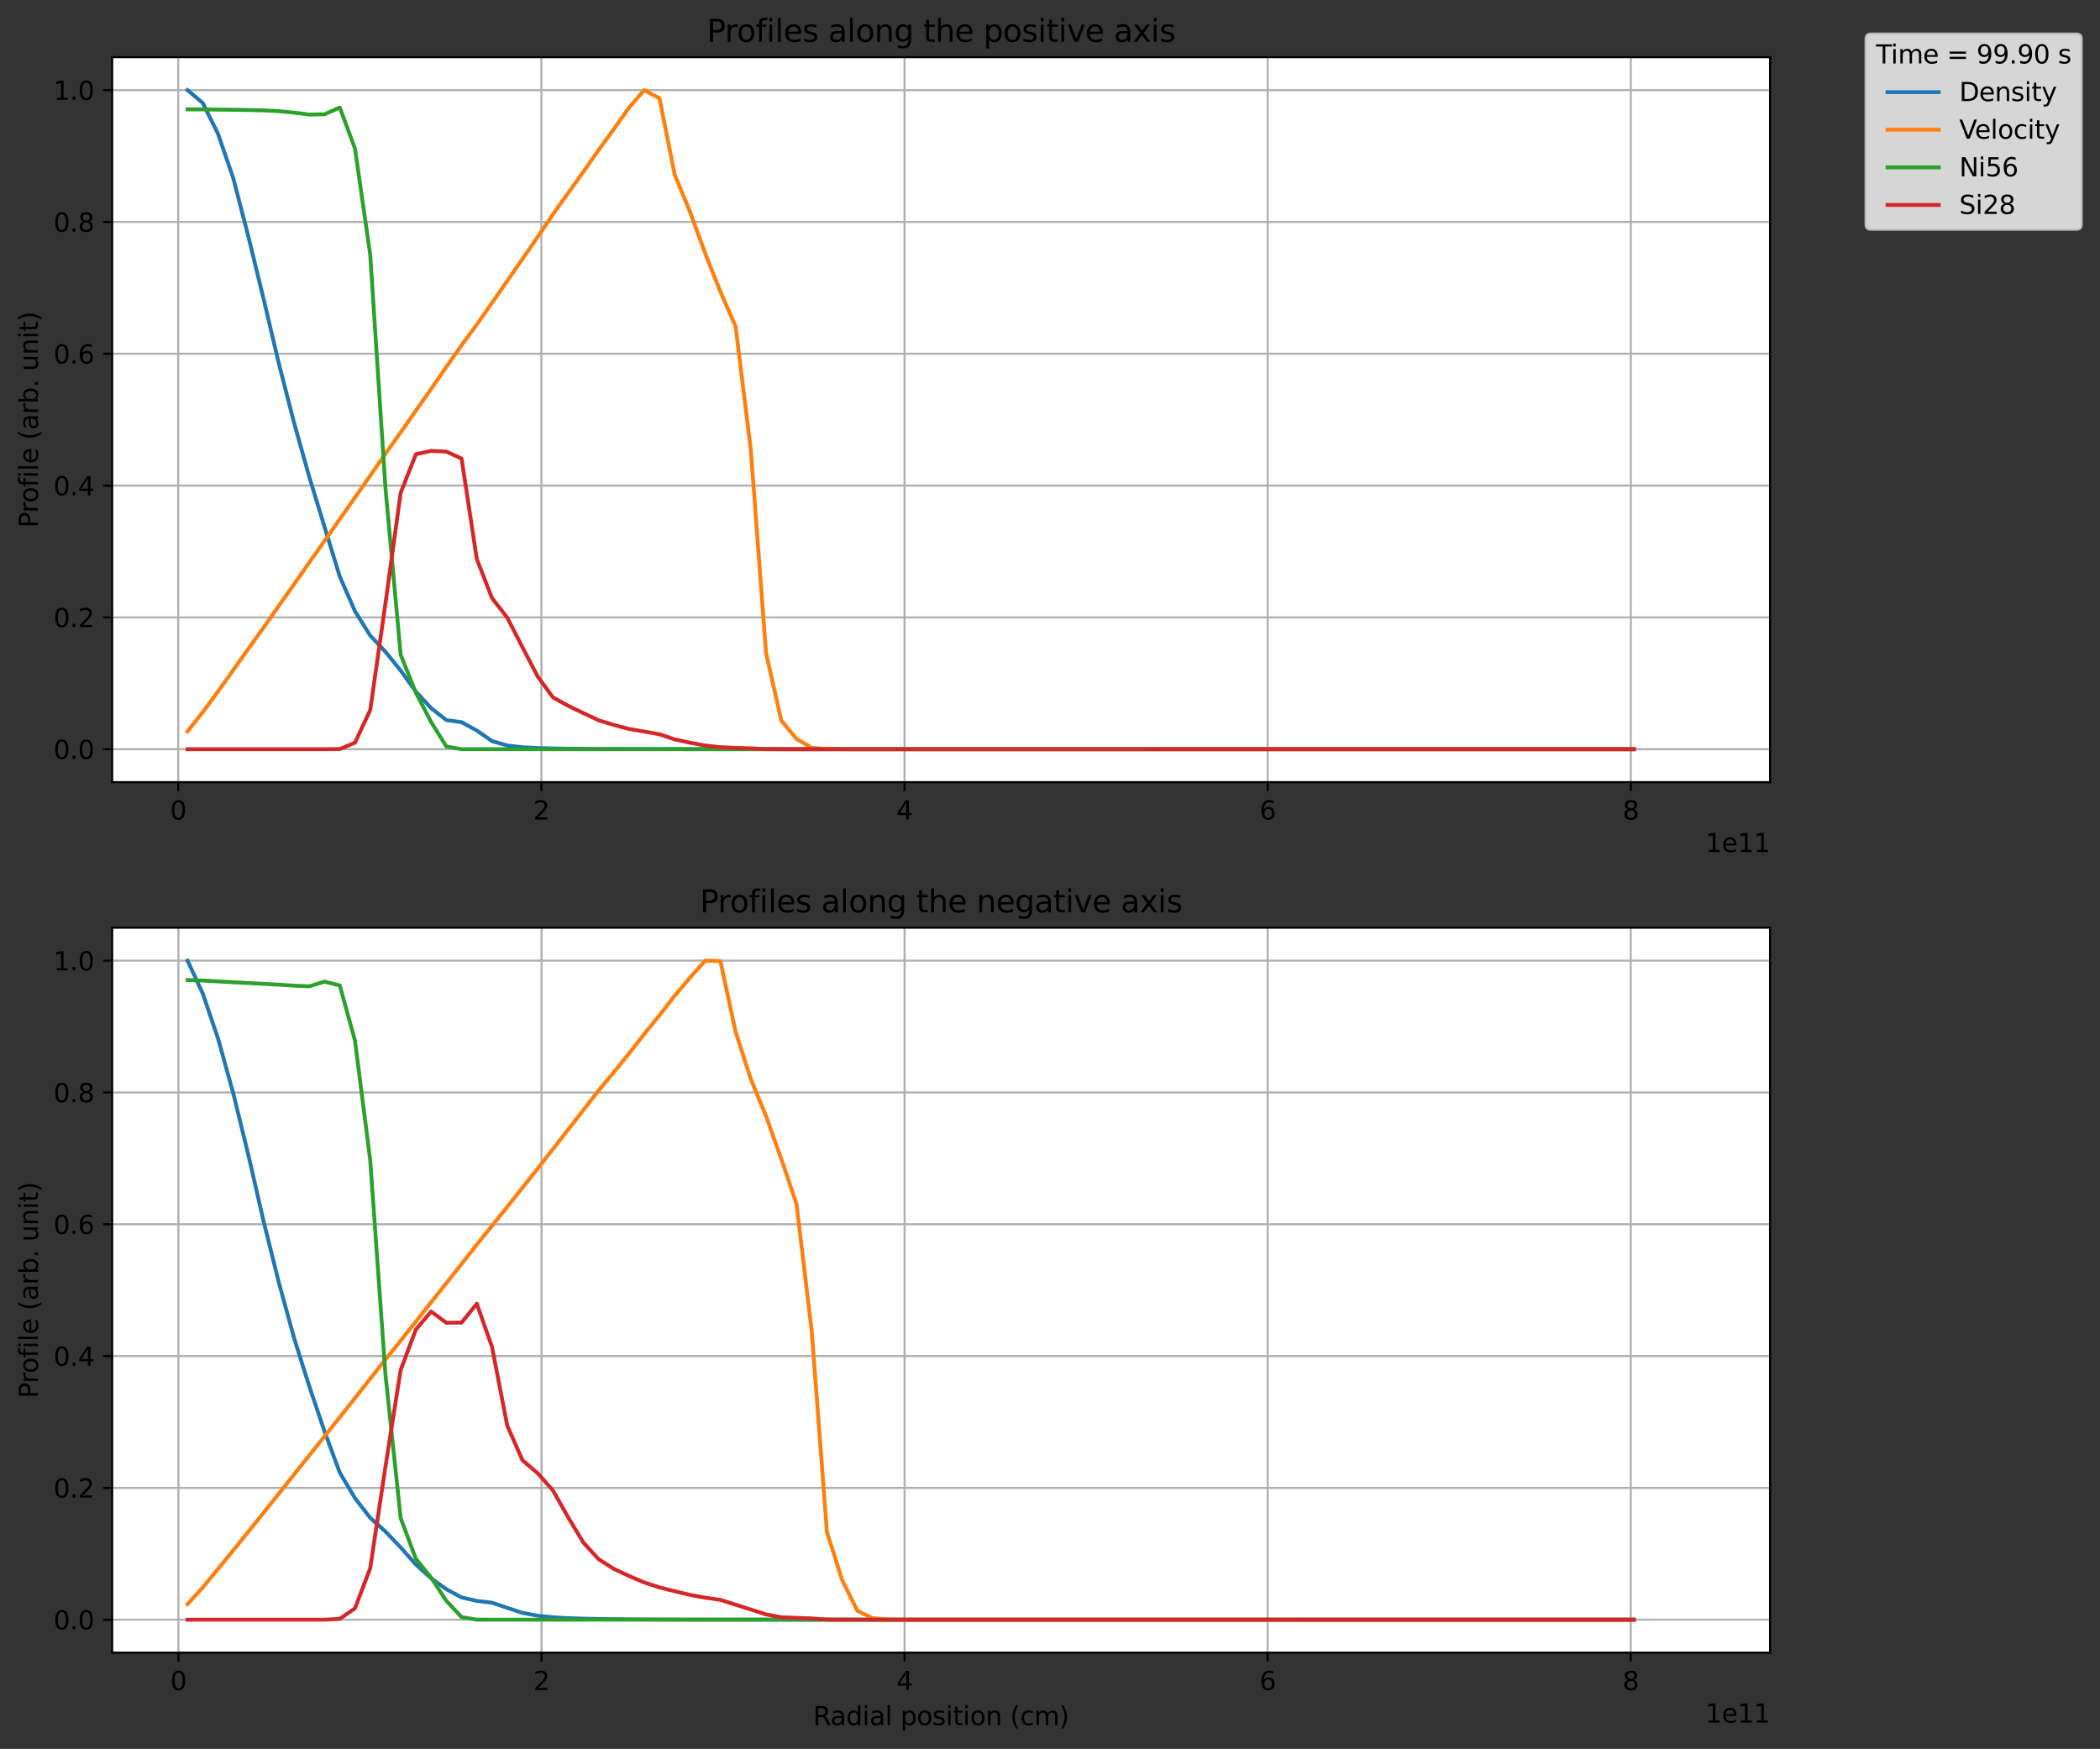 <?xml version="1.0" encoding="utf-8" standalone="no"?>
<!DOCTYPE svg PUBLIC "-//W3C//DTD SVG 1.1//EN"
  "http://www.w3.org/Graphics/SVG/1.1/DTD/svg11.dtd">
<svg xmlns:xlink="http://www.w3.org/1999/xlink" width="819.55pt" height="682.474pt" viewBox="0 0 819.55 682.474" xmlns="http://www.w3.org/2000/svg" version="1.1">
 <rect x="0" y="0" width="819.55" height="682.474" fill="#333333" stroke="none"/>
 <defs>
  <style type="text/css">*{stroke-linejoin: round; stroke-linecap: butt}</style>
 </defs>
 <g id="figure_1">
  <g id="patch_1">
   <path d="M 0 682.474 
L 819.55 682.474 
L 819.55 0 
L 0 0 
L 0 682.474 
z
" style="fill: none"/>
  </g>
  <g id="axes_1">
   <g id="patch_2">
    <path d="M 43.781 305.218 
L 690.781 305.218 
L 690.781 22.318 
L 43.781 22.318 
z
" style="fill: #ffffff"/>
   </g>
   <g id="matplotlib.axis_1">
    <g id="xtick_1">
     <g id="line2d_1">
      <path d="M 69.557 305.218 
L 69.557 22.318 
" clip-path="url(#p2531e1041e)" style="fill: none; stroke: #b0b0b0; stroke-width: 0.8; stroke-linecap: square"/>
     </g>
     <g id="line2d_2">
      <defs>
       <path id="m909b17b8aa" d="M 0 0 
L 0 3.5 
" style="stroke: #000000; stroke-width: 0.8"/>
      </defs>
      <g>
       <use xlink:href="#m909b17b8aa" x="69.557" y="305.218" style="stroke: #000000; stroke-width: 0.8"/>
      </g>
     </g>
     <g id="text_1">
      <!-- 0 -->
      <g transform="translate(66.376 319.817)scale(0.1 -0.1)">
       <defs>
        <path id="DejaVuSans-30" d="M 2034 4250 
Q 1547 4250 1301 3770 
Q 1056 3291 1056 2328 
Q 1056 1369 1301 889 
Q 1547 409 2034 409 
Q 2525 409 2770 889 
Q 3016 1369 3016 2328 
Q 3016 3291 2770 3770 
Q 2525 4250 2034 4250 
z
M 2034 4750 
Q 2819 4750 3233 4129 
Q 3647 3509 3647 2328 
Q 3647 1150 3233 529 
Q 2819 -91 2034 -91 
Q 1250 -91 836 529 
Q 422 1150 422 2328 
Q 422 3509 836 4129 
Q 1250 4750 2034 4750 
z
" transform="scale(0.016)"/>
       </defs>
       <use xlink:href="#DejaVuSans-30"/>
      </g>
     </g>
    </g>
    <g id="xtick_2">
     <g id="line2d_3">
      <path d="M 211.28 305.218 
L 211.28 22.318 
" clip-path="url(#p2531e1041e)" style="fill: none; stroke: #b0b0b0; stroke-width: 0.8; stroke-linecap: square"/>
     </g>
     <g id="line2d_4">
      <g>
       <use xlink:href="#m909b17b8aa" x="211.28" y="305.218" style="stroke: #000000; stroke-width: 0.8"/>
      </g>
     </g>
     <g id="text_2">
      <!-- 2 -->
      <g transform="translate(208.099 319.817)scale(0.1 -0.1)">
       <defs>
        <path id="DejaVuSans-32" d="M 1228 531 
L 3431 531 
L 3431 0 
L 469 0 
L 469 531 
Q 828 903 1448 1529 
Q 2069 2156 2228 2338 
Q 2531 2678 2651 2914 
Q 2772 3150 2772 3378 
Q 2772 3750 2511 3984 
Q 2250 4219 1831 4219 
Q 1534 4219 1204 4116 
Q 875 4013 500 3803 
L 500 4441 
Q 881 4594 1212 4672 
Q 1544 4750 1819 4750 
Q 2544 4750 2975 4387 
Q 3406 4025 3406 3419 
Q 3406 3131 3298 2873 
Q 3191 2616 2906 2266 
Q 2828 2175 2409 1742 
Q 1991 1309 1228 531 
z
" transform="scale(0.016)"/>
       </defs>
       <use xlink:href="#DejaVuSans-32"/>
      </g>
     </g>
    </g>
    <g id="xtick_3">
     <g id="line2d_5">
      <path d="M 353.003 305.218 
L 353.003 22.318 
" clip-path="url(#p2531e1041e)" style="fill: none; stroke: #b0b0b0; stroke-width: 0.8; stroke-linecap: square"/>
     </g>
     <g id="line2d_6">
      <g>
       <use xlink:href="#m909b17b8aa" x="353.003" y="305.218" style="stroke: #000000; stroke-width: 0.8"/>
      </g>
     </g>
     <g id="text_3">
      <!-- 4 -->
      <g transform="translate(349.822 319.817)scale(0.1 -0.1)">
       <defs>
        <path id="DejaVuSans-34" d="M 2419 4116 
L 825 1625 
L 2419 1625 
L 2419 4116 
z
M 2253 4666 
L 3047 4666 
L 3047 1625 
L 3713 1625 
L 3713 1100 
L 3047 1100 
L 3047 0 
L 2419 0 
L 2419 1100 
L 313 1100 
L 313 1709 
L 2253 4666 
z
" transform="scale(0.016)"/>
       </defs>
       <use xlink:href="#DejaVuSans-34"/>
      </g>
     </g>
    </g>
    <g id="xtick_4">
     <g id="line2d_7">
      <path d="M 494.726 305.218 
L 494.726 22.318 
" clip-path="url(#p2531e1041e)" style="fill: none; stroke: #b0b0b0; stroke-width: 0.8; stroke-linecap: square"/>
     </g>
     <g id="line2d_8">
      <g>
       <use xlink:href="#m909b17b8aa" x="494.726" y="305.218" style="stroke: #000000; stroke-width: 0.8"/>
      </g>
     </g>
     <g id="text_4">
      <!-- 6 -->
      <g transform="translate(491.545 319.817)scale(0.1 -0.1)">
       <defs>
        <path id="DejaVuSans-36" d="M 2113 2584 
Q 1688 2584 1439 2293 
Q 1191 2003 1191 1497 
Q 1191 994 1439 701 
Q 1688 409 2113 409 
Q 2538 409 2786 701 
Q 3034 994 3034 1497 
Q 3034 2003 2786 2293 
Q 2538 2584 2113 2584 
z
M 3366 4563 
L 3366 3988 
Q 3128 4100 2886 4159 
Q 2644 4219 2406 4219 
Q 1781 4219 1451 3797 
Q 1122 3375 1075 2522 
Q 1259 2794 1537 2939 
Q 1816 3084 2150 3084 
Q 2853 3084 3261 2657 
Q 3669 2231 3669 1497 
Q 3669 778 3244 343 
Q 2819 -91 2113 -91 
Q 1303 -91 875 529 
Q 447 1150 447 2328 
Q 447 3434 972 4092 
Q 1497 4750 2381 4750 
Q 2619 4750 2861 4703 
Q 3103 4656 3366 4563 
z
" transform="scale(0.016)"/>
       </defs>
       <use xlink:href="#DejaVuSans-36"/>
      </g>
     </g>
    </g>
    <g id="xtick_5">
     <g id="line2d_9">
      <path d="M 636.449 305.218 
L 636.449 22.318 
" clip-path="url(#p2531e1041e)" style="fill: none; stroke: #b0b0b0; stroke-width: 0.8; stroke-linecap: square"/>
     </g>
     <g id="line2d_10">
      <g>
       <use xlink:href="#m909b17b8aa" x="636.449" y="305.218" style="stroke: #000000; stroke-width: 0.8"/>
      </g>
     </g>
     <g id="text_5">
      <!-- 8 -->
      <g transform="translate(633.268 319.817)scale(0.1 -0.1)">
       <defs>
        <path id="DejaVuSans-38" d="M 2034 2216 
Q 1584 2216 1326 1975 
Q 1069 1734 1069 1313 
Q 1069 891 1326 650 
Q 1584 409 2034 409 
Q 2484 409 2743 651 
Q 3003 894 3003 1313 
Q 3003 1734 2745 1975 
Q 2488 2216 2034 2216 
z
M 1403 2484 
Q 997 2584 770 2862 
Q 544 3141 544 3541 
Q 544 4100 942 4425 
Q 1341 4750 2034 4750 
Q 2731 4750 3128 4425 
Q 3525 4100 3525 3541 
Q 3525 3141 3298 2862 
Q 3072 2584 2669 2484 
Q 3125 2378 3379 2068 
Q 3634 1759 3634 1313 
Q 3634 634 3220 271 
Q 2806 -91 2034 -91 
Q 1263 -91 848 271 
Q 434 634 434 1313 
Q 434 1759 690 2068 
Q 947 2378 1403 2484 
z
M 1172 3481 
Q 1172 3119 1398 2916 
Q 1625 2713 2034 2713 
Q 2441 2713 2670 2916 
Q 2900 3119 2900 3481 
Q 2900 3844 2670 4047 
Q 2441 4250 2034 4250 
Q 1625 4250 1398 4047 
Q 1172 3844 1172 3481 
z
" transform="scale(0.016)"/>
       </defs>
       <use xlink:href="#DejaVuSans-38"/>
      </g>
     </g>
    </g>
    <g id="text_6">
     <!-- 1e11 -->
     <g transform="translate(665.541 332.495)scale(0.1 -0.1)">
      <defs>
       <path id="DejaVuSans-31" d="M 794 531 
L 1825 531 
L 1825 4091 
L 703 3866 
L 703 4441 
L 1819 4666 
L 2450 4666 
L 2450 531 
L 3481 531 
L 3481 0 
L 794 0 
L 794 531 
z
" transform="scale(0.016)"/>
       <path id="DejaVuSans-65" d="M 3597 1894 
L 3597 1613 
L 953 1613 
Q 991 1019 1311 708 
Q 1631 397 2203 397 
Q 2534 397 2845 478 
Q 3156 559 3463 722 
L 3463 178 
Q 3153 47 2828 -22 
Q 2503 -91 2169 -91 
Q 1331 -91 842 396 
Q 353 884 353 1716 
Q 353 2575 817 3079 
Q 1281 3584 2069 3584 
Q 2775 3584 3186 3129 
Q 3597 2675 3597 1894 
z
M 3022 2063 
Q 3016 2534 2758 2815 
Q 2500 3097 2075 3097 
Q 1594 3097 1305 2825 
Q 1016 2553 972 2059 
L 3022 2063 
z
" transform="scale(0.016)"/>
      </defs>
      <use xlink:href="#DejaVuSans-31"/>
      <use xlink:href="#DejaVuSans-65" x="63.623"/>
      <use xlink:href="#DejaVuSans-31" x="125.146"/>
      <use xlink:href="#DejaVuSans-31" x="188.77"/>
     </g>
    </g>
   </g>
   <g id="matplotlib.axis_2">
    <g id="ytick_1">
     <g id="line2d_11">
      <path d="M 43.781 292.359 
L 690.781 292.359 
" clip-path="url(#p2531e1041e)" style="fill: none; stroke: #b0b0b0; stroke-width: 0.8; stroke-linecap: square"/>
     </g>
     <g id="line2d_12">
      <defs>
       <path id="m14ad687538" d="M 0 0 
L -3.5 0 
" style="stroke: #000000; stroke-width: 0.8"/>
      </defs>
      <g>
       <use xlink:href="#m14ad687538" x="43.781" y="292.359" style="stroke: #000000; stroke-width: 0.8"/>
      </g>
     </g>
     <g id="text_7">
      <!-- 0.0 -->
      <g transform="translate(20.878 296.158)scale(0.1 -0.1)">
       <defs>
        <path id="DejaVuSans-2e" d="M 684 794 
L 1344 794 
L 1344 0 
L 684 0 
L 684 794 
z
" transform="scale(0.016)"/>
       </defs>
       <use xlink:href="#DejaVuSans-30"/>
       <use xlink:href="#DejaVuSans-2e" x="63.623"/>
       <use xlink:href="#DejaVuSans-30" x="95.41"/>
      </g>
     </g>
    </g>
    <g id="ytick_2">
     <g id="line2d_13">
      <path d="M 43.781 240.923 
L 690.781 240.923 
" clip-path="url(#p2531e1041e)" style="fill: none; stroke: #b0b0b0; stroke-width: 0.8; stroke-linecap: square"/>
     </g>
     <g id="line2d_14">
      <g>
       <use xlink:href="#m14ad687538" x="43.781" y="240.923" style="stroke: #000000; stroke-width: 0.8"/>
      </g>
     </g>
     <g id="text_8">
      <!-- 0.2 -->
      <g transform="translate(20.878 244.722)scale(0.1 -0.1)">
       <use xlink:href="#DejaVuSans-30"/>
       <use xlink:href="#DejaVuSans-2e" x="63.623"/>
       <use xlink:href="#DejaVuSans-32" x="95.41"/>
      </g>
     </g>
    </g>
    <g id="ytick_3">
     <g id="line2d_15">
      <path d="M 43.781 189.486 
L 690.781 189.486 
" clip-path="url(#p2531e1041e)" style="fill: none; stroke: #b0b0b0; stroke-width: 0.8; stroke-linecap: square"/>
     </g>
     <g id="line2d_16">
      <g>
       <use xlink:href="#m14ad687538" x="43.781" y="189.486" style="stroke: #000000; stroke-width: 0.8"/>
      </g>
     </g>
     <g id="text_9">
      <!-- 0.4 -->
      <g transform="translate(20.878 193.286)scale(0.1 -0.1)">
       <use xlink:href="#DejaVuSans-30"/>
       <use xlink:href="#DejaVuSans-2e" x="63.623"/>
       <use xlink:href="#DejaVuSans-34" x="95.41"/>
      </g>
     </g>
    </g>
    <g id="ytick_4">
     <g id="line2d_17">
      <path d="M 43.781 138.05 
L 690.781 138.05 
" clip-path="url(#p2531e1041e)" style="fill: none; stroke: #b0b0b0; stroke-width: 0.8; stroke-linecap: square"/>
     </g>
     <g id="line2d_18">
      <g>
       <use xlink:href="#m14ad687538" x="43.781" y="138.05" style="stroke: #000000; stroke-width: 0.8"/>
      </g>
     </g>
     <g id="text_10">
      <!-- 0.6 -->
      <g transform="translate(20.878 141.849)scale(0.1 -0.1)">
       <use xlink:href="#DejaVuSans-30"/>
       <use xlink:href="#DejaVuSans-2e" x="63.623"/>
       <use xlink:href="#DejaVuSans-36" x="95.41"/>
      </g>
     </g>
    </g>
    <g id="ytick_5">
     <g id="line2d_19">
      <path d="M 43.781 86.614 
L 690.781 86.614 
" clip-path="url(#p2531e1041e)" style="fill: none; stroke: #b0b0b0; stroke-width: 0.8; stroke-linecap: square"/>
     </g>
     <g id="line2d_20">
      <g>
       <use xlink:href="#m14ad687538" x="43.781" y="86.614" style="stroke: #000000; stroke-width: 0.8"/>
      </g>
     </g>
     <g id="text_11">
      <!-- 0.8 -->
      <g transform="translate(20.878 90.413)scale(0.1 -0.1)">
       <use xlink:href="#DejaVuSans-30"/>
       <use xlink:href="#DejaVuSans-2e" x="63.623"/>
       <use xlink:href="#DejaVuSans-38" x="95.41"/>
      </g>
     </g>
    </g>
    <g id="ytick_6">
     <g id="line2d_21">
      <path d="M 43.781 35.177 
L 690.781 35.177 
" clip-path="url(#p2531e1041e)" style="fill: none; stroke: #b0b0b0; stroke-width: 0.8; stroke-linecap: square"/>
     </g>
     <g id="line2d_22">
      <g>
       <use xlink:href="#m14ad687538" x="43.781" y="35.177" style="stroke: #000000; stroke-width: 0.8"/>
      </g>
     </g>
     <g id="text_12">
      <!-- 1.0 -->
      <g transform="translate(20.878 38.976)scale(0.1 -0.1)">
       <use xlink:href="#DejaVuSans-31"/>
       <use xlink:href="#DejaVuSans-2e" x="63.623"/>
       <use xlink:href="#DejaVuSans-30" x="95.41"/>
      </g>
     </g>
    </g>
    <g id="text_13">
     <!-- Profile (arb. unit) -->
     <g transform="translate(14.798 205.962)rotate(-90)scale(0.1 -0.1)">
      <defs>
       <path id="DejaVuSans-50" d="M 1259 4147 
L 1259 2394 
L 2053 2394 
Q 2494 2394 2734 2622 
Q 2975 2850 2975 3272 
Q 2975 3691 2734 3919 
Q 2494 4147 2053 4147 
L 1259 4147 
z
M 628 4666 
L 2053 4666 
Q 2838 4666 3239 4311 
Q 3641 3956 3641 3272 
Q 3641 2581 3239 2228 
Q 2838 1875 2053 1875 
L 1259 1875 
L 1259 0 
L 628 0 
L 628 4666 
z
" transform="scale(0.016)"/>
       <path id="DejaVuSans-72" d="M 2631 2963 
Q 2534 3019 2420 3045 
Q 2306 3072 2169 3072 
Q 1681 3072 1420 2755 
Q 1159 2438 1159 1844 
L 1159 0 
L 581 0 
L 581 3500 
L 1159 3500 
L 1159 2956 
Q 1341 3275 1631 3429 
Q 1922 3584 2338 3584 
Q 2397 3584 2469 3576 
Q 2541 3569 2628 3553 
L 2631 2963 
z
" transform="scale(0.016)"/>
       <path id="DejaVuSans-6f" d="M 1959 3097 
Q 1497 3097 1228 2736 
Q 959 2375 959 1747 
Q 959 1119 1226 758 
Q 1494 397 1959 397 
Q 2419 397 2687 759 
Q 2956 1122 2956 1747 
Q 2956 2369 2687 2733 
Q 2419 3097 1959 3097 
z
M 1959 3584 
Q 2709 3584 3137 3096 
Q 3566 2609 3566 1747 
Q 3566 888 3137 398 
Q 2709 -91 1959 -91 
Q 1206 -91 779 398 
Q 353 888 353 1747 
Q 353 2609 779 3096 
Q 1206 3584 1959 3584 
z
" transform="scale(0.016)"/>
       <path id="DejaVuSans-66" d="M 2375 4863 
L 2375 4384 
L 1825 4384 
Q 1516 4384 1395 4259 
Q 1275 4134 1275 3809 
L 1275 3500 
L 2222 3500 
L 2222 3053 
L 1275 3053 
L 1275 0 
L 697 0 
L 697 3053 
L 147 3053 
L 147 3500 
L 697 3500 
L 697 3744 
Q 697 4328 969 4595 
Q 1241 4863 1831 4863 
L 2375 4863 
z
" transform="scale(0.016)"/>
       <path id="DejaVuSans-69" d="M 603 3500 
L 1178 3500 
L 1178 0 
L 603 0 
L 603 3500 
z
M 603 4863 
L 1178 4863 
L 1178 4134 
L 603 4134 
L 603 4863 
z
" transform="scale(0.016)"/>
       <path id="DejaVuSans-6c" d="M 603 4863 
L 1178 4863 
L 1178 0 
L 603 0 
L 603 4863 
z
" transform="scale(0.016)"/>
       <path id="DejaVuSans-20" transform="scale(0.016)"/>
       <path id="DejaVuSans-28" d="M 1984 4856 
Q 1566 4138 1362 3434 
Q 1159 2731 1159 2009 
Q 1159 1288 1364 580 
Q 1569 -128 1984 -844 
L 1484 -844 
Q 1016 -109 783 600 
Q 550 1309 550 2009 
Q 550 2706 781 3412 
Q 1013 4119 1484 4856 
L 1984 4856 
z
" transform="scale(0.016)"/>
       <path id="DejaVuSans-61" d="M 2194 1759 
Q 1497 1759 1228 1600 
Q 959 1441 959 1056 
Q 959 750 1161 570 
Q 1363 391 1709 391 
Q 2188 391 2477 730 
Q 2766 1069 2766 1631 
L 2766 1759 
L 2194 1759 
z
M 3341 1997 
L 3341 0 
L 2766 0 
L 2766 531 
Q 2569 213 2275 61 
Q 1981 -91 1556 -91 
Q 1019 -91 701 211 
Q 384 513 384 1019 
Q 384 1609 779 1909 
Q 1175 2209 1959 2209 
L 2766 2209 
L 2766 2266 
Q 2766 2663 2505 2880 
Q 2244 3097 1772 3097 
Q 1472 3097 1187 3025 
Q 903 2953 641 2809 
L 641 3341 
Q 956 3463 1253 3523 
Q 1550 3584 1831 3584 
Q 2591 3584 2966 3190 
Q 3341 2797 3341 1997 
z
" transform="scale(0.016)"/>
       <path id="DejaVuSans-62" d="M 3116 1747 
Q 3116 2381 2855 2742 
Q 2594 3103 2138 3103 
Q 1681 3103 1420 2742 
Q 1159 2381 1159 1747 
Q 1159 1113 1420 752 
Q 1681 391 2138 391 
Q 2594 391 2855 752 
Q 3116 1113 3116 1747 
z
M 1159 2969 
Q 1341 3281 1617 3432 
Q 1894 3584 2278 3584 
Q 2916 3584 3314 3078 
Q 3713 2572 3713 1747 
Q 3713 922 3314 415 
Q 2916 -91 2278 -91 
Q 1894 -91 1617 61 
Q 1341 213 1159 525 
L 1159 0 
L 581 0 
L 581 4863 
L 1159 4863 
L 1159 2969 
z
" transform="scale(0.016)"/>
       <path id="DejaVuSans-75" d="M 544 1381 
L 544 3500 
L 1119 3500 
L 1119 1403 
Q 1119 906 1312 657 
Q 1506 409 1894 409 
Q 2359 409 2629 706 
Q 2900 1003 2900 1516 
L 2900 3500 
L 3475 3500 
L 3475 0 
L 2900 0 
L 2900 538 
Q 2691 219 2414 64 
Q 2138 -91 1772 -91 
Q 1169 -91 856 284 
Q 544 659 544 1381 
z
M 1991 3584 
L 1991 3584 
z
" transform="scale(0.016)"/>
       <path id="DejaVuSans-6e" d="M 3513 2113 
L 3513 0 
L 2938 0 
L 2938 2094 
Q 2938 2591 2744 2837 
Q 2550 3084 2163 3084 
Q 1697 3084 1428 2787 
Q 1159 2491 1159 1978 
L 1159 0 
L 581 0 
L 581 3500 
L 1159 3500 
L 1159 2956 
Q 1366 3272 1645 3428 
Q 1925 3584 2291 3584 
Q 2894 3584 3203 3211 
Q 3513 2838 3513 2113 
z
" transform="scale(0.016)"/>
       <path id="DejaVuSans-74" d="M 1172 4494 
L 1172 3500 
L 2356 3500 
L 2356 3053 
L 1172 3053 
L 1172 1153 
Q 1172 725 1289 603 
Q 1406 481 1766 481 
L 2356 481 
L 2356 0 
L 1766 0 
Q 1100 0 847 248 
Q 594 497 594 1153 
L 594 3053 
L 172 3053 
L 172 3500 
L 594 3500 
L 594 4494 
L 1172 4494 
z
" transform="scale(0.016)"/>
       <path id="DejaVuSans-29" d="M 513 4856 
L 1013 4856 
Q 1481 4119 1714 3412 
Q 1947 2706 1947 2009 
Q 1947 1309 1714 600 
Q 1481 -109 1013 -844 
L 513 -844 
Q 928 -128 1133 580 
Q 1338 1288 1338 2009 
Q 1338 2731 1133 3434 
Q 928 4138 513 4856 
z
" transform="scale(0.016)"/>
      </defs>
      <use xlink:href="#DejaVuSans-50"/>
      <use xlink:href="#DejaVuSans-72" x="58.553"/>
      <use xlink:href="#DejaVuSans-6f" x="97.416"/>
      <use xlink:href="#DejaVuSans-66" x="158.598"/>
      <use xlink:href="#DejaVuSans-69" x="193.803"/>
      <use xlink:href="#DejaVuSans-6c" x="221.586"/>
      <use xlink:href="#DejaVuSans-65" x="249.369"/>
      <use xlink:href="#DejaVuSans-20" x="310.893"/>
      <use xlink:href="#DejaVuSans-28" x="342.68"/>
      <use xlink:href="#DejaVuSans-61" x="381.693"/>
      <use xlink:href="#DejaVuSans-72" x="442.973"/>
      <use xlink:href="#DejaVuSans-62" x="484.086"/>
      <use xlink:href="#DejaVuSans-2e" x="547.562"/>
      <use xlink:href="#DejaVuSans-20" x="579.35"/>
      <use xlink:href="#DejaVuSans-75" x="611.137"/>
      <use xlink:href="#DejaVuSans-6e" x="674.516"/>
      <use xlink:href="#DejaVuSans-69" x="737.895"/>
      <use xlink:href="#DejaVuSans-74" x="765.678"/>
      <use xlink:href="#DejaVuSans-29" x="804.887"/>
     </g>
    </g>
   </g>
   <g id="line2d_23">
    <path d="M 73.19 35.177 
L 79.132 40.193 
L 85.073 52.187 
L 91.014 69.471 
L 96.955 92.371 
L 102.896 116.781 
L 108.838 141.926 
L 114.779 165.041 
L 120.72 186.185 
L 126.661 205.639 
L 132.603 225.004 
L 138.544 238.534 
L 144.485 248.031 
L 150.426 254.343 
L 156.368 261.687 
L 162.309 269.927 
L 168.25 276.342 
L 174.191 281.015 
L 180.132 281.822 
L 186.074 285.086 
L 192.015 289.191 
L 197.956 290.93 
L 203.897 291.598 
L 209.839 291.899 
L 215.78 292.075 
L 221.721 292.16 
L 227.662 292.222 
L 233.604 292.268 
L 239.545 292.296 
L 245.486 292.316 
L 251.427 292.326 
L 257.368 292.329 
L 263.31 292.331 
L 269.251 292.332 
L 275.192 292.336 
L 281.133 292.341 
L 287.075 292.344 
L 293.016 292.349 
L 298.957 292.354 
L 304.898 292.355 
L 310.84 292.356 
L 316.781 292.356 
L 322.722 292.356 
L 328.663 292.356 
L 334.604 292.356 
L 340.546 292.356 
L 346.487 292.356 
L 352.428 292.356 
L 358.369 292.356 
L 364.311 292.356 
L 370.252 292.356 
L 376.193 292.356 
L 382.134 292.356 
L 388.076 292.356 
L 394.017 292.356 
L 399.958 292.356 
L 405.899 292.356 
L 411.84 292.356 
L 417.782 292.356 
L 423.723 292.356 
L 429.664 292.356 
L 435.605 292.356 
L 441.547 292.356 
L 447.488 292.356 
L 453.429 292.356 
L 459.37 292.356 
L 465.312 292.356 
L 471.253 292.356 
L 477.194 292.356 
L 483.135 292.356 
L 489.076 292.356 
L 495.018 292.356 
L 500.959 292.356 
L 506.9 292.356 
L 512.841 292.356 
L 518.783 292.356 
L 524.724 292.356 
L 530.665 292.356 
L 536.606 292.356 
L 542.548 292.356 
L 548.489 292.356 
L 554.43 292.356 
L 560.371 292.356 
L 566.312 292.356 
L 572.254 292.356 
L 578.195 292.356 
L 584.136 292.356 
L 590.077 292.356 
L 596.019 292.356 
L 601.96 292.356 
L 607.901 292.356 
L 613.842 292.356 
L 619.784 292.356 
L 625.725 292.356 
L 631.666 292.356 
L 637.607 292.356 
M 649.49 292.356 
M 661.372 292.356 
" clip-path="url(#p2531e1041e)" style="fill: none; stroke: #1f77b4; stroke-width: 1.5; stroke-linecap: square"/>
   </g>
   <g id="line2d_24">
    <path d="M 73.19 285.407 
L 79.132 277.885 
L 85.073 269.844 
L 91.014 261.497 
L 96.955 253.14 
L 102.896 244.838 
L 108.838 236.37 
L 114.779 227.964 
L 120.72 219.471 
L 126.661 211.03 
L 132.603 202.581 
L 138.544 194.122 
L 144.485 185.599 
L 150.426 177.063 
L 156.368 168.721 
L 162.309 160.254 
L 168.25 151.775 
L 174.191 143.213 
L 180.132 134.739 
L 186.074 126.655 
L 192.015 118.199 
L 197.956 109.645 
L 203.897 101.044 
L 209.839 92.435 
L 215.78 83.649 
L 221.721 75.329 
L 227.662 67.036 
L 233.604 58.557 
L 239.545 50.393 
L 245.486 42.004 
L 251.427 35.177 
L 257.368 38.37 
L 263.31 68.174 
L 269.251 82.573 
L 275.192 98.845 
L 281.133 113.805 
L 287.075 127.392 
L 293.016 175.577 
L 298.957 254.81 
L 304.898 281.152 
L 310.84 288.332 
L 316.781 291.829 
L 322.722 292.281 
L 328.663 292.347 
L 334.604 292.348 
L 340.546 292.349 
L 346.487 292.349 
L 352.428 292.349 
L 358.369 292.35 
L 364.311 292.35 
L 370.252 292.351 
L 376.193 292.351 
L 382.134 292.351 
L 388.076 292.351 
L 394.017 292.352 
L 399.958 292.352 
L 405.899 292.352 
L 411.84 292.352 
L 417.782 292.353 
L 423.723 292.353 
L 429.664 292.353 
L 435.605 292.353 
L 441.547 292.353 
L 447.488 292.354 
L 453.429 292.354 
L 459.37 292.354 
L 465.312 292.354 
L 471.253 292.354 
L 477.194 292.354 
L 483.135 292.355 
L 489.076 292.355 
L 495.018 292.355 
L 500.959 292.355 
L 506.9 292.355 
L 512.841 292.355 
L 518.783 292.355 
L 524.724 292.355 
L 530.665 292.355 
L 536.606 292.355 
L 542.548 292.356 
L 548.489 292.356 
L 554.43 292.356 
L 560.371 292.356 
L 566.312 292.356 
L 572.254 292.356 
L 578.195 292.356 
L 584.136 292.356 
L 590.077 292.356 
L 596.019 292.356 
L 601.96 292.356 
L 607.901 292.356 
L 613.842 292.356 
L 619.784 292.356 
L 625.725 292.357 
L 631.666 292.357 
L 637.607 292.357 
M 649.49 292.357 
M 661.372 292.357 
" clip-path="url(#p2531e1041e)" style="fill: none; stroke: #ff7f0e; stroke-width: 1.5; stroke-linecap: square"/>
   </g>
   <g id="line2d_25">
    <path d="M 73.19 42.675 
L 79.132 42.698 
L 85.073 42.773 
L 91.014 42.839 
L 96.955 42.942 
L 102.896 43.08 
L 108.838 43.385 
L 114.779 43.949 
L 120.72 44.713 
L 126.661 44.587 
L 132.603 41.954 
L 138.544 58 
L 144.485 99.421 
L 150.426 190.399 
L 156.368 255.525 
L 162.309 270.354 
L 168.25 281.756 
L 174.191 291.304 
L 180.132 292.355 
L 186.074 292.359 
L 192.015 292.359 
L 197.956 292.359 
L 203.897 292.359 
L 209.839 292.359 
L 215.78 292.359 
L 221.721 292.359 
L 227.662 292.359 
L 233.604 292.359 
L 239.545 292.359 
L 245.486 292.359 
L 251.427 292.359 
L 257.368 292.359 
L 263.31 292.359 
L 269.251 292.359 
L 275.192 292.359 
L 281.133 292.359 
L 287.075 292.359 
L 293.016 292.359 
L 298.957 292.359 
L 304.898 292.359 
L 310.84 292.359 
L 316.781 292.359 
L 322.722 292.359 
L 328.663 292.359 
L 334.604 292.359 
L 340.546 292.359 
L 346.487 292.359 
L 352.428 292.359 
L 358.369 292.359 
L 364.311 292.359 
L 370.252 292.359 
L 376.193 292.359 
L 382.134 292.359 
L 388.076 292.359 
L 394.017 292.359 
L 399.958 292.359 
L 405.899 292.359 
L 411.84 292.359 
L 417.782 292.359 
L 423.723 292.359 
L 429.664 292.359 
L 435.605 292.359 
L 441.547 292.359 
L 447.488 292.359 
L 453.429 292.359 
L 459.37 292.359 
L 465.312 292.359 
L 471.253 292.359 
L 477.194 292.359 
L 483.135 292.359 
L 489.076 292.359 
L 495.018 292.359 
L 500.959 292.359 
L 506.9 292.359 
L 512.841 292.359 
L 518.783 292.359 
L 524.724 292.359 
L 530.665 292.359 
L 536.606 292.359 
L 542.548 292.359 
L 548.489 292.359 
L 554.43 292.359 
L 560.371 292.359 
L 566.312 292.359 
L 572.254 292.359 
L 578.195 292.359 
L 584.136 292.359 
L 590.077 292.359 
L 596.019 292.359 
L 601.96 292.359 
L 607.901 292.359 
L 613.842 292.359 
L 619.784 292.359 
L 625.725 292.359 
L 631.666 292.359 
L 637.607 292.359 
M 649.49 292.359 
M 661.372 292.359 
" clip-path="url(#p2531e1041e)" style="fill: none; stroke: #2ca02c; stroke-width: 1.5; stroke-linecap: square"/>
   </g>
   <g id="line2d_26">
    <path d="M 73.19 292.359 
L 79.132 292.359 
L 85.073 292.359 
L 91.014 292.359 
L 96.955 292.359 
L 102.896 292.359 
L 108.838 292.359 
L 114.779 292.359 
L 120.72 292.359 
L 126.661 292.359 
L 132.603 292.317 
L 138.544 289.814 
L 144.485 277.067 
L 150.426 235.515 
L 156.368 192.316 
L 162.309 177.252 
L 168.25 175.959 
L 174.191 176.238 
L 180.132 178.93 
L 186.074 218.156 
L 192.015 233.415 
L 197.956 241.008 
L 203.897 252.588 
L 209.839 263.979 
L 215.78 272.127 
L 221.721 275.429 
L 227.662 278.275 
L 233.604 281.079 
L 239.545 282.893 
L 245.486 284.469 
L 251.427 285.481 
L 257.368 286.542 
L 263.31 288.534 
L 269.251 289.833 
L 275.192 290.918 
L 281.133 291.583 
L 287.075 291.841 
L 293.016 292.046 
L 298.957 292.329 
L 304.898 292.354 
L 310.84 292.357 
L 316.781 292.359 
L 322.722 292.359 
L 328.663 292.359 
L 334.604 292.359 
L 340.546 292.359 
L 346.487 292.359 
L 352.428 292.359 
L 358.369 292.359 
L 364.311 292.359 
L 370.252 292.359 
L 376.193 292.359 
L 382.134 292.359 
L 388.076 292.359 
L 394.017 292.359 
L 399.958 292.359 
L 405.899 292.359 
L 411.84 292.359 
L 417.782 292.359 
L 423.723 292.359 
L 429.664 292.359 
L 435.605 292.359 
L 441.547 292.359 
L 447.488 292.359 
L 453.429 292.359 
L 459.37 292.359 
L 465.312 292.359 
L 471.253 292.359 
L 477.194 292.359 
L 483.135 292.359 
L 489.076 292.359 
L 495.018 292.359 
L 500.959 292.359 
L 506.9 292.359 
L 512.841 292.359 
L 518.783 292.359 
L 524.724 292.359 
L 530.665 292.359 
L 536.606 292.359 
L 542.548 292.359 
L 548.489 292.359 
L 554.43 292.359 
L 560.371 292.359 
L 566.312 292.359 
L 572.254 292.359 
L 578.195 292.359 
L 584.136 292.359 
L 590.077 292.359 
L 596.019 292.359 
L 601.96 292.359 
L 607.901 292.359 
L 613.842 292.359 
L 619.784 292.359 
L 625.725 292.359 
L 631.666 292.359 
L 637.607 292.359 
M 649.49 292.359 
M 661.372 292.359 
" clip-path="url(#p2531e1041e)" style="fill: none; stroke: #d62728; stroke-width: 1.5; stroke-linecap: square"/>
   </g>
   <g id="patch_3">
    <path d="M 43.781 305.218 
L 43.781 22.318 
" style="fill: none; stroke: #000000; stroke-width: 0.8; stroke-linejoin: miter; stroke-linecap: square"/>
   </g>
   <g id="patch_4">
    <path d="M 690.781 305.218 
L 690.781 22.318 
" style="fill: none; stroke: #000000; stroke-width: 0.8; stroke-linejoin: miter; stroke-linecap: square"/>
   </g>
   <g id="patch_5">
    <path d="M 43.781 305.218 
L 690.781 305.218 
" style="fill: none; stroke: #000000; stroke-width: 0.8; stroke-linejoin: miter; stroke-linecap: square"/>
   </g>
   <g id="patch_6">
    <path d="M 43.781 22.318 
L 690.781 22.318 
" style="fill: none; stroke: #000000; stroke-width: 0.8; stroke-linejoin: miter; stroke-linecap: square"/>
   </g>
   <g id="text_14">
    <!-- Profiles along the positive axis -->
    <g transform="translate(275.846 16.318)scale(0.12 -0.12)">
     <defs>
      <path id="DejaVuSans-73" d="M 2834 3397 
L 2834 2853 
Q 2591 2978 2328 3040 
Q 2066 3103 1784 3103 
Q 1356 3103 1142 2972 
Q 928 2841 928 2578 
Q 928 2378 1081 2264 
Q 1234 2150 1697 2047 
L 1894 2003 
Q 2506 1872 2764 1633 
Q 3022 1394 3022 966 
Q 3022 478 2636 193 
Q 2250 -91 1575 -91 
Q 1294 -91 989 -36 
Q 684 19 347 128 
L 347 722 
Q 666 556 975 473 
Q 1284 391 1588 391 
Q 1994 391 2212 530 
Q 2431 669 2431 922 
Q 2431 1156 2273 1281 
Q 2116 1406 1581 1522 
L 1381 1569 
Q 847 1681 609 1914 
Q 372 2147 372 2553 
Q 372 3047 722 3315 
Q 1072 3584 1716 3584 
Q 2034 3584 2315 3537 
Q 2597 3491 2834 3397 
z
" transform="scale(0.016)"/>
      <path id="DejaVuSans-67" d="M 2906 1791 
Q 2906 2416 2648 2759 
Q 2391 3103 1925 3103 
Q 1463 3103 1205 2759 
Q 947 2416 947 1791 
Q 947 1169 1205 825 
Q 1463 481 1925 481 
Q 2391 481 2648 825 
Q 2906 1169 2906 1791 
z
M 3481 434 
Q 3481 -459 3084 -895 
Q 2688 -1331 1869 -1331 
Q 1566 -1331 1297 -1286 
Q 1028 -1241 775 -1147 
L 775 -588 
Q 1028 -725 1275 -790 
Q 1522 -856 1778 -856 
Q 2344 -856 2625 -561 
Q 2906 -266 2906 331 
L 2906 616 
Q 2728 306 2450 153 
Q 2172 0 1784 0 
Q 1141 0 747 490 
Q 353 981 353 1791 
Q 353 2603 747 3093 
Q 1141 3584 1784 3584 
Q 2172 3584 2450 3431 
Q 2728 3278 2906 2969 
L 2906 3500 
L 3481 3500 
L 3481 434 
z
" transform="scale(0.016)"/>
      <path id="DejaVuSans-68" d="M 3513 2113 
L 3513 0 
L 2938 0 
L 2938 2094 
Q 2938 2591 2744 2837 
Q 2550 3084 2163 3084 
Q 1697 3084 1428 2787 
Q 1159 2491 1159 1978 
L 1159 0 
L 581 0 
L 581 4863 
L 1159 4863 
L 1159 2956 
Q 1366 3272 1645 3428 
Q 1925 3584 2291 3584 
Q 2894 3584 3203 3211 
Q 3513 2838 3513 2113 
z
" transform="scale(0.016)"/>
      <path id="DejaVuSans-70" d="M 1159 525 
L 1159 -1331 
L 581 -1331 
L 581 3500 
L 1159 3500 
L 1159 2969 
Q 1341 3281 1617 3432 
Q 1894 3584 2278 3584 
Q 2916 3584 3314 3078 
Q 3713 2572 3713 1747 
Q 3713 922 3314 415 
Q 2916 -91 2278 -91 
Q 1894 -91 1617 61 
Q 1341 213 1159 525 
z
M 3116 1747 
Q 3116 2381 2855 2742 
Q 2594 3103 2138 3103 
Q 1681 3103 1420 2742 
Q 1159 2381 1159 1747 
Q 1159 1113 1420 752 
Q 1681 391 2138 391 
Q 2594 391 2855 752 
Q 3116 1113 3116 1747 
z
" transform="scale(0.016)"/>
      <path id="DejaVuSans-76" d="M 191 3500 
L 800 3500 
L 1894 563 
L 2988 3500 
L 3597 3500 
L 2284 0 
L 1503 0 
L 191 3500 
z
" transform="scale(0.016)"/>
      <path id="DejaVuSans-78" d="M 3513 3500 
L 2247 1797 
L 3578 0 
L 2900 0 
L 1881 1375 
L 863 0 
L 184 0 
L 1544 1831 
L 300 3500 
L 978 3500 
L 1906 2253 
L 2834 3500 
L 3513 3500 
z
" transform="scale(0.016)"/>
     </defs>
     <use xlink:href="#DejaVuSans-50"/>
     <use xlink:href="#DejaVuSans-72" x="58.553"/>
     <use xlink:href="#DejaVuSans-6f" x="97.416"/>
     <use xlink:href="#DejaVuSans-66" x="158.598"/>
     <use xlink:href="#DejaVuSans-69" x="193.803"/>
     <use xlink:href="#DejaVuSans-6c" x="221.586"/>
     <use xlink:href="#DejaVuSans-65" x="249.369"/>
     <use xlink:href="#DejaVuSans-73" x="310.893"/>
     <use xlink:href="#DejaVuSans-20" x="362.992"/>
     <use xlink:href="#DejaVuSans-61" x="394.779"/>
     <use xlink:href="#DejaVuSans-6c" x="456.059"/>
     <use xlink:href="#DejaVuSans-6f" x="483.842"/>
     <use xlink:href="#DejaVuSans-6e" x="545.023"/>
     <use xlink:href="#DejaVuSans-67" x="608.402"/>
     <use xlink:href="#DejaVuSans-20" x="671.879"/>
     <use xlink:href="#DejaVuSans-74" x="703.666"/>
     <use xlink:href="#DejaVuSans-68" x="742.875"/>
     <use xlink:href="#DejaVuSans-65" x="806.254"/>
     <use xlink:href="#DejaVuSans-20" x="867.777"/>
     <use xlink:href="#DejaVuSans-70" x="899.564"/>
     <use xlink:href="#DejaVuSans-6f" x="963.041"/>
     <use xlink:href="#DejaVuSans-73" x="1024.223"/>
     <use xlink:href="#DejaVuSans-69" x="1076.322"/>
     <use xlink:href="#DejaVuSans-74" x="1104.105"/>
     <use xlink:href="#DejaVuSans-69" x="1143.314"/>
     <use xlink:href="#DejaVuSans-76" x="1171.098"/>
     <use xlink:href="#DejaVuSans-65" x="1230.277"/>
     <use xlink:href="#DejaVuSans-20" x="1291.801"/>
     <use xlink:href="#DejaVuSans-61" x="1323.588"/>
     <use xlink:href="#DejaVuSans-78" x="1384.867"/>
     <use xlink:href="#DejaVuSans-69" x="1444.047"/>
     <use xlink:href="#DejaVuSans-73" x="1471.83"/>
    </g>
   </g>
   <g id="legend_1">
    <g id="patch_7">
     <path d="M 730.131 89.564 
L 810.35 89.564 
Q 812.35 89.564 812.35 87.564 
L 812.35 15.173 
Q 812.35 13.173 810.35 13.173 
L 730.131 13.173 
Q 728.131 13.173 728.131 15.173 
L 728.131 87.564 
Q 728.131 89.564 730.131 89.564 
z
" style="fill: #ffffff; opacity: 0.8; stroke: #cccccc; stroke-linejoin: miter"/>
    </g>
    <g id="text_15">
     <!-- Time = 99.90 s -->
     <g transform="translate(732.131 24.772)scale(0.1 -0.1)">
      <defs>
       <path id="DejaVuSans-54" d="M -19 4666 
L 3928 4666 
L 3928 4134 
L 2272 4134 
L 2272 0 
L 1638 0 
L 1638 4134 
L -19 4134 
L -19 4666 
z
" transform="scale(0.016)"/>
       <path id="DejaVuSans-6d" d="M 3328 2828 
Q 3544 3216 3844 3400 
Q 4144 3584 4550 3584 
Q 5097 3584 5394 3201 
Q 5691 2819 5691 2113 
L 5691 0 
L 5113 0 
L 5113 2094 
Q 5113 2597 4934 2840 
Q 4756 3084 4391 3084 
Q 3944 3084 3684 2787 
Q 3425 2491 3425 1978 
L 3425 0 
L 2847 0 
L 2847 2094 
Q 2847 2600 2669 2842 
Q 2491 3084 2119 3084 
Q 1678 3084 1418 2786 
Q 1159 2488 1159 1978 
L 1159 0 
L 581 0 
L 581 3500 
L 1159 3500 
L 1159 2956 
Q 1356 3278 1631 3431 
Q 1906 3584 2284 3584 
Q 2666 3584 2933 3390 
Q 3200 3197 3328 2828 
z
" transform="scale(0.016)"/>
       <path id="DejaVuSans-3d" d="M 678 2906 
L 4684 2906 
L 4684 2381 
L 678 2381 
L 678 2906 
z
M 678 1631 
L 4684 1631 
L 4684 1100 
L 678 1100 
L 678 1631 
z
" transform="scale(0.016)"/>
       <path id="DejaVuSans-39" d="M 703 97 
L 703 672 
Q 941 559 1184 500 
Q 1428 441 1663 441 
Q 2288 441 2617 861 
Q 2947 1281 2994 2138 
Q 2813 1869 2534 1725 
Q 2256 1581 1919 1581 
Q 1219 1581 811 2004 
Q 403 2428 403 3163 
Q 403 3881 828 4315 
Q 1253 4750 1959 4750 
Q 2769 4750 3195 4129 
Q 3622 3509 3622 2328 
Q 3622 1225 3098 567 
Q 2575 -91 1691 -91 
Q 1453 -91 1209 -44 
Q 966 3 703 97 
z
M 1959 2075 
Q 2384 2075 2632 2365 
Q 2881 2656 2881 3163 
Q 2881 3666 2632 3958 
Q 2384 4250 1959 4250 
Q 1534 4250 1286 3958 
Q 1038 3666 1038 3163 
Q 1038 2656 1286 2365 
Q 1534 2075 1959 2075 
z
" transform="scale(0.016)"/>
      </defs>
      <use xlink:href="#DejaVuSans-54"/>
      <use xlink:href="#DejaVuSans-69" x="57.959"/>
      <use xlink:href="#DejaVuSans-6d" x="85.742"/>
      <use xlink:href="#DejaVuSans-65" x="183.154"/>
      <use xlink:href="#DejaVuSans-20" x="244.678"/>
      <use xlink:href="#DejaVuSans-3d" x="276.465"/>
      <use xlink:href="#DejaVuSans-20" x="360.254"/>
      <use xlink:href="#DejaVuSans-39" x="392.041"/>
      <use xlink:href="#DejaVuSans-39" x="455.664"/>
      <use xlink:href="#DejaVuSans-2e" x="519.287"/>
      <use xlink:href="#DejaVuSans-39" x="551.074"/>
      <use xlink:href="#DejaVuSans-30" x="614.697"/>
      <use xlink:href="#DejaVuSans-20" x="678.32"/>
      <use xlink:href="#DejaVuSans-73" x="710.107"/>
     </g>
    </g>
    <g id="line2d_27">
     <path d="M 736.625 35.95 
L 746.625 35.95 
L 756.625 35.95 
" style="fill: none; stroke: #1f77b4; stroke-width: 1.5; stroke-linecap: square"/>
    </g>
    <g id="text_16">
     <!-- Density -->
     <g transform="translate(764.625 39.45)scale(0.1 -0.1)">
      <defs>
       <path id="DejaVuSans-44" d="M 1259 4147 
L 1259 519 
L 2022 519 
Q 2988 519 3436 956 
Q 3884 1394 3884 2338 
Q 3884 3275 3436 3711 
Q 2988 4147 2022 4147 
L 1259 4147 
z
M 628 4666 
L 1925 4666 
Q 3281 4666 3915 4102 
Q 4550 3538 4550 2338 
Q 4550 1131 3912 565 
Q 3275 0 1925 0 
L 628 0 
L 628 4666 
z
" transform="scale(0.016)"/>
       <path id="DejaVuSans-79" d="M 2059 -325 
Q 1816 -950 1584 -1140 
Q 1353 -1331 966 -1331 
L 506 -1331 
L 506 -850 
L 844 -850 
Q 1081 -850 1212 -737 
Q 1344 -625 1503 -206 
L 1606 56 
L 191 3500 
L 800 3500 
L 1894 763 
L 2988 3500 
L 3597 3500 
L 2059 -325 
z
" transform="scale(0.016)"/>
      </defs>
      <use xlink:href="#DejaVuSans-44"/>
      <use xlink:href="#DejaVuSans-65" x="77.002"/>
      <use xlink:href="#DejaVuSans-6e" x="138.525"/>
      <use xlink:href="#DejaVuSans-73" x="201.904"/>
      <use xlink:href="#DejaVuSans-69" x="254.004"/>
      <use xlink:href="#DejaVuSans-74" x="281.787"/>
      <use xlink:href="#DejaVuSans-79" x="320.996"/>
     </g>
    </g>
    <g id="line2d_28">
     <path d="M 736.625 50.628 
L 746.625 50.628 
L 756.625 50.628 
" style="fill: none; stroke: #ff7f0e; stroke-width: 1.5; stroke-linecap: square"/>
    </g>
    <g id="text_17">
     <!-- Velocity -->
     <g transform="translate(764.625 54.128)scale(0.1 -0.1)">
      <defs>
       <path id="DejaVuSans-56" d="M 1831 0 
L 50 4666 
L 709 4666 
L 2188 738 
L 3669 4666 
L 4325 4666 
L 2547 0 
L 1831 0 
z
" transform="scale(0.016)"/>
       <path id="DejaVuSans-63" d="M 3122 3366 
L 3122 2828 
Q 2878 2963 2633 3030 
Q 2388 3097 2138 3097 
Q 1578 3097 1268 2742 
Q 959 2388 959 1747 
Q 959 1106 1268 751 
Q 1578 397 2138 397 
Q 2388 397 2633 464 
Q 2878 531 3122 666 
L 3122 134 
Q 2881 22 2623 -34 
Q 2366 -91 2075 -91 
Q 1284 -91 818 406 
Q 353 903 353 1747 
Q 353 2603 823 3093 
Q 1294 3584 2113 3584 
Q 2378 3584 2631 3529 
Q 2884 3475 3122 3366 
z
" transform="scale(0.016)"/>
      </defs>
      <use xlink:href="#DejaVuSans-56"/>
      <use xlink:href="#DejaVuSans-65" x="60.658"/>
      <use xlink:href="#DejaVuSans-6c" x="122.182"/>
      <use xlink:href="#DejaVuSans-6f" x="149.965"/>
      <use xlink:href="#DejaVuSans-63" x="211.146"/>
      <use xlink:href="#DejaVuSans-69" x="266.127"/>
      <use xlink:href="#DejaVuSans-74" x="293.91"/>
      <use xlink:href="#DejaVuSans-79" x="333.119"/>
     </g>
    </g>
    <g id="line2d_29">
     <path d="M 736.625 65.306 
L 746.625 65.306 
L 756.625 65.306 
" style="fill: none; stroke: #2ca02c; stroke-width: 1.5; stroke-linecap: square"/>
    </g>
    <g id="text_18">
     <!-- Ni56 -->
     <g transform="translate(764.625 68.806)scale(0.1 -0.1)">
      <defs>
       <path id="DejaVuSans-4e" d="M 628 4666 
L 1478 4666 
L 3547 763 
L 3547 4666 
L 4159 4666 
L 4159 0 
L 3309 0 
L 1241 3903 
L 1241 0 
L 628 0 
L 628 4666 
z
" transform="scale(0.016)"/>
       <path id="DejaVuSans-35" d="M 691 4666 
L 3169 4666 
L 3169 4134 
L 1269 4134 
L 1269 2991 
Q 1406 3038 1543 3061 
Q 1681 3084 1819 3084 
Q 2600 3084 3056 2656 
Q 3513 2228 3513 1497 
Q 3513 744 3044 326 
Q 2575 -91 1722 -91 
Q 1428 -91 1123 -41 
Q 819 9 494 109 
L 494 744 
Q 775 591 1075 516 
Q 1375 441 1709 441 
Q 2250 441 2565 725 
Q 2881 1009 2881 1497 
Q 2881 1984 2565 2268 
Q 2250 2553 1709 2553 
Q 1456 2553 1204 2497 
Q 953 2441 691 2322 
L 691 4666 
z
" transform="scale(0.016)"/>
      </defs>
      <use xlink:href="#DejaVuSans-4e"/>
      <use xlink:href="#DejaVuSans-69" x="74.805"/>
      <use xlink:href="#DejaVuSans-35" x="102.588"/>
      <use xlink:href="#DejaVuSans-36" x="166.211"/>
     </g>
    </g>
    <g id="line2d_30">
     <path d="M 736.625 79.984 
L 746.625 79.984 
L 756.625 79.984 
" style="fill: none; stroke: #d62728; stroke-width: 1.5; stroke-linecap: square"/>
    </g>
    <g id="text_19">
     <!-- Si28 -->
     <g transform="translate(764.625 83.484)scale(0.1 -0.1)">
      <defs>
       <path id="DejaVuSans-53" d="M 3425 4513 
L 3425 3897 
Q 3066 4069 2747 4153 
Q 2428 4238 2131 4238 
Q 1616 4238 1336 4038 
Q 1056 3838 1056 3469 
Q 1056 3159 1242 3001 
Q 1428 2844 1947 2747 
L 2328 2669 
Q 3034 2534 3370 2195 
Q 3706 1856 3706 1288 
Q 3706 609 3251 259 
Q 2797 -91 1919 -91 
Q 1588 -91 1214 -16 
Q 841 59 441 206 
L 441 856 
Q 825 641 1194 531 
Q 1563 422 1919 422 
Q 2459 422 2753 634 
Q 3047 847 3047 1241 
Q 3047 1584 2836 1778 
Q 2625 1972 2144 2069 
L 1759 2144 
Q 1053 2284 737 2584 
Q 422 2884 422 3419 
Q 422 4038 858 4394 
Q 1294 4750 2059 4750 
Q 2388 4750 2728 4690 
Q 3069 4631 3425 4513 
z
" transform="scale(0.016)"/>
      </defs>
      <use xlink:href="#DejaVuSans-53"/>
      <use xlink:href="#DejaVuSans-69" x="63.477"/>
      <use xlink:href="#DejaVuSans-32" x="91.26"/>
      <use xlink:href="#DejaVuSans-38" x="154.883"/>
     </g>
    </g>
   </g>
  </g>
  <g id="axes_2">
   <g id="patch_8">
    <path d="M 43.781 644.918 
L 690.781 644.918 
L 690.781 362.018 
L 43.781 362.018 
z
" style="fill: #ffffff"/>
   </g>
   <g id="matplotlib.axis_3">
    <g id="xtick_6">
     <g id="line2d_31">
      <path d="M 69.64 644.918 
L 69.64 362.018 
" clip-path="url(#p0ef34d8726)" style="fill: none; stroke: #b0b0b0; stroke-width: 0.8; stroke-linecap: square"/>
     </g>
     <g id="line2d_32">
      <g>
       <use xlink:href="#m909b17b8aa" x="69.64" y="644.918" style="stroke: #000000; stroke-width: 0.8"/>
      </g>
     </g>
     <g id="text_20">
      <!-- 0 -->
      <g transform="translate(66.458 659.517)scale(0.1 -0.1)">
       <use xlink:href="#DejaVuSans-30"/>
      </g>
     </g>
    </g>
    <g id="xtick_7">
     <g id="line2d_33">
      <path d="M 211.333 644.918 
L 211.333 362.018 
" clip-path="url(#p0ef34d8726)" style="fill: none; stroke: #b0b0b0; stroke-width: 0.8; stroke-linecap: square"/>
     </g>
     <g id="line2d_34">
      <g>
       <use xlink:href="#m909b17b8aa" x="211.333" y="644.918" style="stroke: #000000; stroke-width: 0.8"/>
      </g>
     </g>
     <g id="text_21">
      <!-- 2 -->
      <g transform="translate(208.152 659.517)scale(0.1 -0.1)">
       <use xlink:href="#DejaVuSans-32"/>
      </g>
     </g>
    </g>
    <g id="xtick_8">
     <g id="line2d_35">
      <path d="M 353.027 644.918 
L 353.027 362.018 
" clip-path="url(#p0ef34d8726)" style="fill: none; stroke: #b0b0b0; stroke-width: 0.8; stroke-linecap: square"/>
     </g>
     <g id="line2d_36">
      <g>
       <use xlink:href="#m909b17b8aa" x="353.027" y="644.918" style="stroke: #000000; stroke-width: 0.8"/>
      </g>
     </g>
     <g id="text_22">
      <!-- 4 -->
      <g transform="translate(349.846 659.517)scale(0.1 -0.1)">
       <use xlink:href="#DejaVuSans-34"/>
      </g>
     </g>
    </g>
    <g id="xtick_9">
     <g id="line2d_37">
      <path d="M 494.721 644.918 
L 494.721 362.018 
" clip-path="url(#p0ef34d8726)" style="fill: none; stroke: #b0b0b0; stroke-width: 0.8; stroke-linecap: square"/>
     </g>
     <g id="line2d_38">
      <g>
       <use xlink:href="#m909b17b8aa" x="494.721" y="644.918" style="stroke: #000000; stroke-width: 0.8"/>
      </g>
     </g>
     <g id="text_23">
      <!-- 6 -->
      <g transform="translate(491.539 659.517)scale(0.1 -0.1)">
       <use xlink:href="#DejaVuSans-36"/>
      </g>
     </g>
    </g>
    <g id="xtick_10">
     <g id="line2d_39">
      <path d="M 636.414 644.918 
L 636.414 362.018 
" clip-path="url(#p0ef34d8726)" style="fill: none; stroke: #b0b0b0; stroke-width: 0.8; stroke-linecap: square"/>
     </g>
     <g id="line2d_40">
      <g>
       <use xlink:href="#m909b17b8aa" x="636.414" y="644.918" style="stroke: #000000; stroke-width: 0.8"/>
      </g>
     </g>
     <g id="text_24">
      <!-- 8 -->
      <g transform="translate(633.233 659.517)scale(0.1 -0.1)">
       <use xlink:href="#DejaVuSans-38"/>
      </g>
     </g>
    </g>
    <g id="text_25">
     <!-- Radial position (cm) -->
     <g transform="translate(317.335 673.195)scale(0.1 -0.1)">
      <defs>
       <path id="DejaVuSans-52" d="M 2841 2188 
Q 3044 2119 3236 1894 
Q 3428 1669 3622 1275 
L 4263 0 
L 3584 0 
L 2988 1197 
Q 2756 1666 2539 1819 
Q 2322 1972 1947 1972 
L 1259 1972 
L 1259 0 
L 628 0 
L 628 4666 
L 2053 4666 
Q 2853 4666 3247 4331 
Q 3641 3997 3641 3322 
Q 3641 2881 3436 2590 
Q 3231 2300 2841 2188 
z
M 1259 4147 
L 1259 2491 
L 2053 2491 
Q 2509 2491 2742 2702 
Q 2975 2913 2975 3322 
Q 2975 3731 2742 3939 
Q 2509 4147 2053 4147 
L 1259 4147 
z
" transform="scale(0.016)"/>
       <path id="DejaVuSans-64" d="M 2906 2969 
L 2906 4863 
L 3481 4863 
L 3481 0 
L 2906 0 
L 2906 525 
Q 2725 213 2448 61 
Q 2172 -91 1784 -91 
Q 1150 -91 751 415 
Q 353 922 353 1747 
Q 353 2572 751 3078 
Q 1150 3584 1784 3584 
Q 2172 3584 2448 3432 
Q 2725 3281 2906 2969 
z
M 947 1747 
Q 947 1113 1208 752 
Q 1469 391 1925 391 
Q 2381 391 2643 752 
Q 2906 1113 2906 1747 
Q 2906 2381 2643 2742 
Q 2381 3103 1925 3103 
Q 1469 3103 1208 2742 
Q 947 2381 947 1747 
z
" transform="scale(0.016)"/>
      </defs>
      <use xlink:href="#DejaVuSans-52"/>
      <use xlink:href="#DejaVuSans-61" x="67.232"/>
      <use xlink:href="#DejaVuSans-64" x="128.512"/>
      <use xlink:href="#DejaVuSans-69" x="191.988"/>
      <use xlink:href="#DejaVuSans-61" x="219.771"/>
      <use xlink:href="#DejaVuSans-6c" x="281.051"/>
      <use xlink:href="#DejaVuSans-20" x="308.834"/>
      <use xlink:href="#DejaVuSans-70" x="340.621"/>
      <use xlink:href="#DejaVuSans-6f" x="404.098"/>
      <use xlink:href="#DejaVuSans-73" x="465.279"/>
      <use xlink:href="#DejaVuSans-69" x="517.379"/>
      <use xlink:href="#DejaVuSans-74" x="545.162"/>
      <use xlink:href="#DejaVuSans-69" x="584.371"/>
      <use xlink:href="#DejaVuSans-6f" x="612.154"/>
      <use xlink:href="#DejaVuSans-6e" x="673.336"/>
      <use xlink:href="#DejaVuSans-20" x="736.715"/>
      <use xlink:href="#DejaVuSans-28" x="768.502"/>
      <use xlink:href="#DejaVuSans-63" x="807.516"/>
      <use xlink:href="#DejaVuSans-6d" x="862.496"/>
      <use xlink:href="#DejaVuSans-29" x="959.908"/>
     </g>
    </g>
    <g id="text_26">
     <!-- 1e11 -->
     <g transform="translate(665.541 672.195)scale(0.1 -0.1)">
      <use xlink:href="#DejaVuSans-31"/>
      <use xlink:href="#DejaVuSans-65" x="63.623"/>
      <use xlink:href="#DejaVuSans-31" x="125.146"/>
      <use xlink:href="#DejaVuSans-31" x="188.77"/>
     </g>
    </g>
   </g>
   <g id="matplotlib.axis_4">
    <g id="ytick_7">
     <g id="line2d_41">
      <path d="M 43.781 632.059 
L 690.781 632.059 
" clip-path="url(#p0ef34d8726)" style="fill: none; stroke: #b0b0b0; stroke-width: 0.8; stroke-linecap: square"/>
     </g>
     <g id="line2d_42">
      <g>
       <use xlink:href="#m14ad687538" x="43.781" y="632.059" style="stroke: #000000; stroke-width: 0.8"/>
      </g>
     </g>
     <g id="text_27">
      <!-- 0.0 -->
      <g transform="translate(20.878 635.858)scale(0.1 -0.1)">
       <use xlink:href="#DejaVuSans-30"/>
       <use xlink:href="#DejaVuSans-2e" x="63.623"/>
       <use xlink:href="#DejaVuSans-30" x="95.41"/>
      </g>
     </g>
    </g>
    <g id="ytick_8">
     <g id="line2d_43">
      <path d="M 43.781 580.623 
L 690.781 580.623 
" clip-path="url(#p0ef34d8726)" style="fill: none; stroke: #b0b0b0; stroke-width: 0.8; stroke-linecap: square"/>
     </g>
     <g id="line2d_44">
      <g>
       <use xlink:href="#m14ad687538" x="43.781" y="580.623" style="stroke: #000000; stroke-width: 0.8"/>
      </g>
     </g>
     <g id="text_28">
      <!-- 0.2 -->
      <g transform="translate(20.878 584.422)scale(0.1 -0.1)">
       <use xlink:href="#DejaVuSans-30"/>
       <use xlink:href="#DejaVuSans-2e" x="63.623"/>
       <use xlink:href="#DejaVuSans-32" x="95.41"/>
      </g>
     </g>
    </g>
    <g id="ytick_9">
     <g id="line2d_45">
      <path d="M 43.781 529.186 
L 690.781 529.186 
" clip-path="url(#p0ef34d8726)" style="fill: none; stroke: #b0b0b0; stroke-width: 0.8; stroke-linecap: square"/>
     </g>
     <g id="line2d_46">
      <g>
       <use xlink:href="#m14ad687538" x="43.781" y="529.186" style="stroke: #000000; stroke-width: 0.8"/>
      </g>
     </g>
     <g id="text_29">
      <!-- 0.4 -->
      <g transform="translate(20.878 532.986)scale(0.1 -0.1)">
       <use xlink:href="#DejaVuSans-30"/>
       <use xlink:href="#DejaVuSans-2e" x="63.623"/>
       <use xlink:href="#DejaVuSans-34" x="95.41"/>
      </g>
     </g>
    </g>
    <g id="ytick_10">
     <g id="line2d_47">
      <path d="M 43.781 477.75 
L 690.781 477.75 
" clip-path="url(#p0ef34d8726)" style="fill: none; stroke: #b0b0b0; stroke-width: 0.8; stroke-linecap: square"/>
     </g>
     <g id="line2d_48">
      <g>
       <use xlink:href="#m14ad687538" x="43.781" y="477.75" style="stroke: #000000; stroke-width: 0.8"/>
      </g>
     </g>
     <g id="text_30">
      <!-- 0.6 -->
      <g transform="translate(20.878 481.549)scale(0.1 -0.1)">
       <use xlink:href="#DejaVuSans-30"/>
       <use xlink:href="#DejaVuSans-2e" x="63.623"/>
       <use xlink:href="#DejaVuSans-36" x="95.41"/>
      </g>
     </g>
    </g>
    <g id="ytick_11">
     <g id="line2d_49">
      <path d="M 43.781 426.314 
L 690.781 426.314 
" clip-path="url(#p0ef34d8726)" style="fill: none; stroke: #b0b0b0; stroke-width: 0.8; stroke-linecap: square"/>
     </g>
     <g id="line2d_50">
      <g>
       <use xlink:href="#m14ad687538" x="43.781" y="426.314" style="stroke: #000000; stroke-width: 0.8"/>
      </g>
     </g>
     <g id="text_31">
      <!-- 0.8 -->
      <g transform="translate(20.878 430.113)scale(0.1 -0.1)">
       <use xlink:href="#DejaVuSans-30"/>
       <use xlink:href="#DejaVuSans-2e" x="63.623"/>
       <use xlink:href="#DejaVuSans-38" x="95.41"/>
      </g>
     </g>
    </g>
    <g id="ytick_12">
     <g id="line2d_51">
      <path d="M 43.781 374.877 
L 690.781 374.877 
" clip-path="url(#p0ef34d8726)" style="fill: none; stroke: #b0b0b0; stroke-width: 0.8; stroke-linecap: square"/>
     </g>
     <g id="line2d_52">
      <g>
       <use xlink:href="#m14ad687538" x="43.781" y="374.877" style="stroke: #000000; stroke-width: 0.8"/>
      </g>
     </g>
     <g id="text_32">
      <!-- 1.0 -->
      <g transform="translate(20.878 378.676)scale(0.1 -0.1)">
       <use xlink:href="#DejaVuSans-31"/>
       <use xlink:href="#DejaVuSans-2e" x="63.623"/>
       <use xlink:href="#DejaVuSans-30" x="95.41"/>
      </g>
     </g>
    </g>
    <g id="text_33">
     <!-- Profile (arb. unit) -->
     <g transform="translate(14.798 545.662)rotate(-90)scale(0.1 -0.1)">
      <use xlink:href="#DejaVuSans-50"/>
      <use xlink:href="#DejaVuSans-72" x="58.553"/>
      <use xlink:href="#DejaVuSans-6f" x="97.416"/>
      <use xlink:href="#DejaVuSans-66" x="158.598"/>
      <use xlink:href="#DejaVuSans-69" x="193.803"/>
      <use xlink:href="#DejaVuSans-6c" x="221.586"/>
      <use xlink:href="#DejaVuSans-65" x="249.369"/>
      <use xlink:href="#DejaVuSans-20" x="310.893"/>
      <use xlink:href="#DejaVuSans-28" x="342.68"/>
      <use xlink:href="#DejaVuSans-61" x="381.693"/>
      <use xlink:href="#DejaVuSans-72" x="442.973"/>
      <use xlink:href="#DejaVuSans-62" x="484.086"/>
      <use xlink:href="#DejaVuSans-2e" x="547.562"/>
      <use xlink:href="#DejaVuSans-20" x="579.35"/>
      <use xlink:href="#DejaVuSans-75" x="611.137"/>
      <use xlink:href="#DejaVuSans-6e" x="674.516"/>
      <use xlink:href="#DejaVuSans-69" x="737.895"/>
      <use xlink:href="#DejaVuSans-74" x="765.678"/>
      <use xlink:href="#DejaVuSans-29" x="804.887"/>
     </g>
    </g>
   </g>
   <g id="line2d_53">
    <path d="M 73.19 374.877 
L 79.132 387.721 
L 85.073 405.187 
L 91.014 426.579 
L 96.955 450.863 
L 102.896 476.689 
L 108.838 500.546 
L 114.779 522.21 
L 120.72 541.059 
L 126.661 558.647 
L 132.603 574.658 
L 138.544 584.652 
L 144.485 592.324 
L 150.426 597.65 
L 156.368 603.877 
L 162.309 610.538 
L 168.25 615.91 
L 174.191 620.174 
L 180.132 623.362 
L 186.074 624.733 
L 192.015 625.426 
L 197.956 627.444 
L 203.897 629.395 
L 209.839 630.516 
L 215.78 631.122 
L 221.721 631.458 
L 227.662 631.655 
L 233.604 631.784 
L 239.545 631.864 
L 245.486 631.92 
L 251.427 631.964 
L 257.368 631.99 
L 263.31 632.009 
L 269.251 632.021 
L 275.192 632.029 
L 281.133 632.031 
L 287.075 632.029 
L 293.016 632.029 
L 298.957 632.032 
L 304.898 632.039 
L 310.84 632.044 
L 316.781 632.049 
L 322.722 632.054 
L 328.663 632.055 
L 334.604 632.055 
L 340.546 632.056 
L 346.487 632.056 
L 352.428 632.056 
L 358.369 632.056 
L 364.311 632.056 
L 370.252 632.056 
L 376.193 632.056 
L 382.134 632.056 
L 388.076 632.056 
L 394.017 632.056 
L 399.958 632.056 
L 405.899 632.056 
L 411.84 632.056 
L 417.782 632.056 
L 423.723 632.056 
L 429.664 632.056 
L 435.605 632.056 
L 441.547 632.056 
L 447.488 632.056 
L 453.429 632.056 
L 459.37 632.056 
L 465.312 632.056 
L 471.253 632.056 
L 477.194 632.056 
L 483.135 632.056 
L 489.076 632.056 
L 495.018 632.056 
L 500.959 632.056 
L 506.9 632.056 
L 512.841 632.056 
L 518.783 632.056 
L 524.724 632.056 
L 530.665 632.056 
L 536.606 632.056 
L 542.548 632.056 
L 548.489 632.056 
L 554.43 632.056 
L 560.371 632.056 
L 566.312 632.056 
L 572.254 632.056 
L 578.195 632.056 
L 584.136 632.056 
L 590.077 632.056 
L 596.019 632.056 
L 601.96 632.056 
L 607.901 632.056 
L 613.842 632.056 
L 619.784 632.056 
L 625.725 632.056 
L 631.666 632.056 
L 637.607 632.056 
M 649.49 632.056 
M 661.372 632.056 
" clip-path="url(#p0ef34d8726)" style="fill: none; stroke: #1f77b4; stroke-width: 1.5; stroke-linecap: square"/>
   </g>
   <g id="line2d_54">
    <path d="M 73.19 625.976 
L 79.132 619.479 
L 85.073 612.263 
L 91.014 605.004 
L 96.955 597.684 
L 102.896 590.282 
L 108.838 582.851 
L 114.779 575.353 
L 120.72 567.923 
L 126.661 560.493 
L 132.603 553.048 
L 138.544 545.562 
L 144.485 538.001 
L 150.426 530.535 
L 156.368 523.157 
L 162.309 515.69 
L 168.25 508.203 
L 174.191 500.737 
L 180.132 493.231 
L 186.074 485.679 
L 192.015 478.342 
L 197.956 470.956 
L 203.897 463.492 
L 209.839 455.978 
L 215.78 448.429 
L 221.721 440.798 
L 227.662 433.209 
L 233.604 425.544 
L 239.545 418.431 
L 245.486 411.101 
L 251.427 403.516 
L 257.368 396.193 
L 263.31 388.548 
L 269.251 381.538 
L 275.192 374.877 
L 281.133 375.044 
L 287.075 402.65 
L 293.016 421.095 
L 298.957 435.551 
L 304.898 452.241 
L 310.84 469.785 
L 316.781 519.423 
L 322.722 597.901 
L 328.663 616.606 
L 334.604 628.608 
L 340.546 631.469 
L 346.487 631.981 
L 352.428 632.046 
L 358.369 632.05 
L 364.311 632.051 
L 370.252 632.052 
L 376.193 632.052 
L 382.134 632.052 
L 388.076 632.052 
L 394.017 632.053 
L 399.958 632.053 
L 405.899 632.053 
L 411.84 632.053 
L 417.782 632.053 
L 423.723 632.054 
L 429.664 632.054 
L 435.605 632.054 
L 441.547 632.054 
L 447.488 632.054 
L 453.429 632.054 
L 459.37 632.055 
L 465.312 632.055 
L 471.253 632.055 
L 477.194 632.055 
L 483.135 632.055 
L 489.076 632.055 
L 495.018 632.055 
L 500.959 632.055 
L 506.9 632.055 
L 512.841 632.056 
L 518.783 632.056 
L 524.724 632.056 
L 530.665 632.056 
L 536.606 632.056 
L 542.548 632.056 
L 548.489 632.056 
L 554.43 632.056 
L 560.371 632.056 
L 566.312 632.056 
L 572.254 632.056 
L 578.195 632.056 
L 584.136 632.056 
L 590.077 632.057 
L 596.019 632.057 
L 601.96 632.057 
L 607.901 632.057 
L 613.842 632.057 
L 619.784 632.057 
L 625.725 632.057 
L 631.666 632.057 
L 637.607 632.057 
M 649.49 632.057 
M 661.372 632.057 
" clip-path="url(#p0ef34d8726)" style="fill: none; stroke: #ff7f0e; stroke-width: 1.5; stroke-linecap: square"/>
   </g>
   <g id="line2d_55">
    <path d="M 73.19 382.453 
L 79.132 382.657 
L 85.073 382.986 
L 91.014 383.32 
L 96.955 383.613 
L 102.896 383.929 
L 108.838 384.259 
L 114.779 384.644 
L 120.72 384.889 
L 126.661 383.064 
L 132.603 384.558 
L 138.544 406.138 
L 144.485 452.787 
L 150.426 536.365 
L 156.368 592.452 
L 162.309 608.312 
L 168.25 615.668 
L 174.191 624.71 
L 180.132 631.057 
L 186.074 632.041 
L 192.015 632.059 
L 197.956 632.059 
L 203.897 632.059 
L 209.839 632.059 
L 215.78 632.059 
L 221.721 632.059 
L 227.662 632.059 
L 233.604 632.059 
L 239.545 632.059 
L 245.486 632.059 
L 251.427 632.059 
L 257.368 632.059 
L 263.31 632.059 
L 269.251 632.059 
L 275.192 632.059 
L 281.133 632.059 
L 287.075 632.059 
L 293.016 632.059 
L 298.957 632.059 
L 304.898 632.059 
L 310.84 632.059 
L 316.781 632.059 
L 322.722 632.059 
L 328.663 632.059 
L 334.604 632.059 
L 340.546 632.059 
L 346.487 632.059 
L 352.428 632.059 
L 358.369 632.059 
L 364.311 632.059 
L 370.252 632.059 
L 376.193 632.059 
L 382.134 632.059 
L 388.076 632.059 
L 394.017 632.059 
L 399.958 632.059 
L 405.899 632.059 
L 411.84 632.059 
L 417.782 632.059 
L 423.723 632.059 
L 429.664 632.059 
L 435.605 632.059 
L 441.547 632.059 
L 447.488 632.059 
L 453.429 632.059 
L 459.37 632.059 
L 465.312 632.059 
L 471.253 632.059 
L 477.194 632.059 
L 483.135 632.059 
L 489.076 632.059 
L 495.018 632.059 
L 500.959 632.059 
L 506.9 632.059 
L 512.841 632.059 
L 518.783 632.059 
L 524.724 632.059 
L 530.665 632.059 
L 536.606 632.059 
L 542.548 632.059 
L 548.489 632.059 
L 554.43 632.059 
L 560.371 632.059 
L 566.312 632.059 
L 572.254 632.059 
L 578.195 632.059 
L 584.136 632.059 
L 590.077 632.059 
L 596.019 632.059 
L 601.96 632.059 
L 607.901 632.059 
L 613.842 632.059 
L 619.784 632.059 
L 625.725 632.059 
L 631.666 632.059 
L 637.607 632.059 
M 649.49 632.059 
M 661.372 632.059 
" clip-path="url(#p0ef34d8726)" style="fill: none; stroke: #2ca02c; stroke-width: 1.5; stroke-linecap: square"/>
   </g>
   <g id="line2d_56">
    <path d="M 73.19 632.059 
L 79.132 632.059 
L 85.073 632.059 
L 91.014 632.059 
L 96.955 632.059 
L 102.896 632.059 
L 108.838 632.059 
L 114.779 632.059 
L 120.72 632.059 
L 126.661 632.059 
L 132.603 631.753 
L 138.544 627.608 
L 144.485 611.947 
L 150.426 572.337 
L 156.368 534.599 
L 162.309 518.815 
L 168.25 511.82 
L 174.191 516.187 
L 180.132 516.123 
L 186.074 508.755 
L 192.015 525.612 
L 197.956 556.314 
L 203.897 569.845 
L 209.839 574.905 
L 215.78 581.611 
L 221.721 592.106 
L 227.662 601.963 
L 233.604 608.44 
L 239.545 612.237 
L 245.486 615.009 
L 251.427 617.535 
L 257.368 619.474 
L 263.31 620.954 
L 269.251 622.381 
L 275.192 623.465 
L 281.133 624.321 
L 287.075 626.211 
L 293.016 628.106 
L 298.957 629.994 
L 304.898 631.118 
L 310.84 631.354 
L 316.781 631.569 
L 322.722 632.015 
L 328.663 632.047 
L 334.604 632.058 
L 340.546 632.059 
L 346.487 632.059 
L 352.428 632.059 
L 358.369 632.059 
L 364.311 632.059 
L 370.252 632.059 
L 376.193 632.059 
L 382.134 632.059 
L 388.076 632.059 
L 394.017 632.059 
L 399.958 632.059 
L 405.899 632.059 
L 411.84 632.059 
L 417.782 632.059 
L 423.723 632.059 
L 429.664 632.059 
L 435.605 632.059 
L 441.547 632.059 
L 447.488 632.059 
L 453.429 632.059 
L 459.37 632.059 
L 465.312 632.059 
L 471.253 632.059 
L 477.194 632.059 
L 483.135 632.059 
L 489.076 632.059 
L 495.018 632.059 
L 500.959 632.059 
L 506.9 632.059 
L 512.841 632.059 
L 518.783 632.059 
L 524.724 632.059 
L 530.665 632.059 
L 536.606 632.059 
L 542.548 632.059 
L 548.489 632.059 
L 554.43 632.059 
L 560.371 632.059 
L 566.312 632.059 
L 572.254 632.059 
L 578.195 632.059 
L 584.136 632.059 
L 590.077 632.059 
L 596.019 632.059 
L 601.96 632.059 
L 607.901 632.059 
L 613.842 632.059 
L 619.784 632.059 
L 625.725 632.059 
L 631.666 632.059 
L 637.607 632.059 
M 649.49 632.059 
M 661.372 632.059 
" clip-path="url(#p0ef34d8726)" style="fill: none; stroke: #d62728; stroke-width: 1.5; stroke-linecap: square"/>
   </g>
   <g id="patch_9">
    <path d="M 43.781 644.918 
L 43.781 362.018 
" style="fill: none; stroke: #000000; stroke-width: 0.8; stroke-linejoin: miter; stroke-linecap: square"/>
   </g>
   <g id="patch_10">
    <path d="M 690.781 644.918 
L 690.781 362.018 
" style="fill: none; stroke: #000000; stroke-width: 0.8; stroke-linejoin: miter; stroke-linecap: square"/>
   </g>
   <g id="patch_11">
    <path d="M 43.781 644.918 
L 690.781 644.918 
" style="fill: none; stroke: #000000; stroke-width: 0.8; stroke-linejoin: miter; stroke-linecap: square"/>
   </g>
   <g id="patch_12">
    <path d="M 43.781 362.018 
L 690.781 362.018 
" style="fill: none; stroke: #000000; stroke-width: 0.8; stroke-linejoin: miter; stroke-linecap: square"/>
   </g>
   <g id="text_34">
    <!-- Profiles along the negative axis -->
    <g transform="translate(273.138 356.018)scale(0.12 -0.12)">
     <use xlink:href="#DejaVuSans-50"/>
     <use xlink:href="#DejaVuSans-72" x="58.553"/>
     <use xlink:href="#DejaVuSans-6f" x="97.416"/>
     <use xlink:href="#DejaVuSans-66" x="158.598"/>
     <use xlink:href="#DejaVuSans-69" x="193.803"/>
     <use xlink:href="#DejaVuSans-6c" x="221.586"/>
     <use xlink:href="#DejaVuSans-65" x="249.369"/>
     <use xlink:href="#DejaVuSans-73" x="310.893"/>
     <use xlink:href="#DejaVuSans-20" x="362.992"/>
     <use xlink:href="#DejaVuSans-61" x="394.779"/>
     <use xlink:href="#DejaVuSans-6c" x="456.059"/>
     <use xlink:href="#DejaVuSans-6f" x="483.842"/>
     <use xlink:href="#DejaVuSans-6e" x="545.023"/>
     <use xlink:href="#DejaVuSans-67" x="608.402"/>
     <use xlink:href="#DejaVuSans-20" x="671.879"/>
     <use xlink:href="#DejaVuSans-74" x="703.666"/>
     <use xlink:href="#DejaVuSans-68" x="742.875"/>
     <use xlink:href="#DejaVuSans-65" x="806.254"/>
     <use xlink:href="#DejaVuSans-20" x="867.777"/>
     <use xlink:href="#DejaVuSans-6e" x="899.564"/>
     <use xlink:href="#DejaVuSans-65" x="962.943"/>
     <use xlink:href="#DejaVuSans-67" x="1024.467"/>
     <use xlink:href="#DejaVuSans-61" x="1087.943"/>
     <use xlink:href="#DejaVuSans-74" x="1149.223"/>
     <use xlink:href="#DejaVuSans-69" x="1188.432"/>
     <use xlink:href="#DejaVuSans-76" x="1216.215"/>
     <use xlink:href="#DejaVuSans-65" x="1275.395"/>
     <use xlink:href="#DejaVuSans-20" x="1336.918"/>
     <use xlink:href="#DejaVuSans-61" x="1368.705"/>
     <use xlink:href="#DejaVuSans-78" x="1429.984"/>
     <use xlink:href="#DejaVuSans-69" x="1489.164"/>
     <use xlink:href="#DejaVuSans-73" x="1516.947"/>
    </g>
   </g>
  </g>
 </g>
 <defs>
  <clipPath id="p2531e1041e">
   <rect x="43.781" y="22.318" width="647" height="282.9"/>
  </clipPath>
  <clipPath id="p0ef34d8726">
   <rect x="43.781" y="362.018" width="647" height="282.9"/>
  </clipPath>
 </defs>
</svg>

